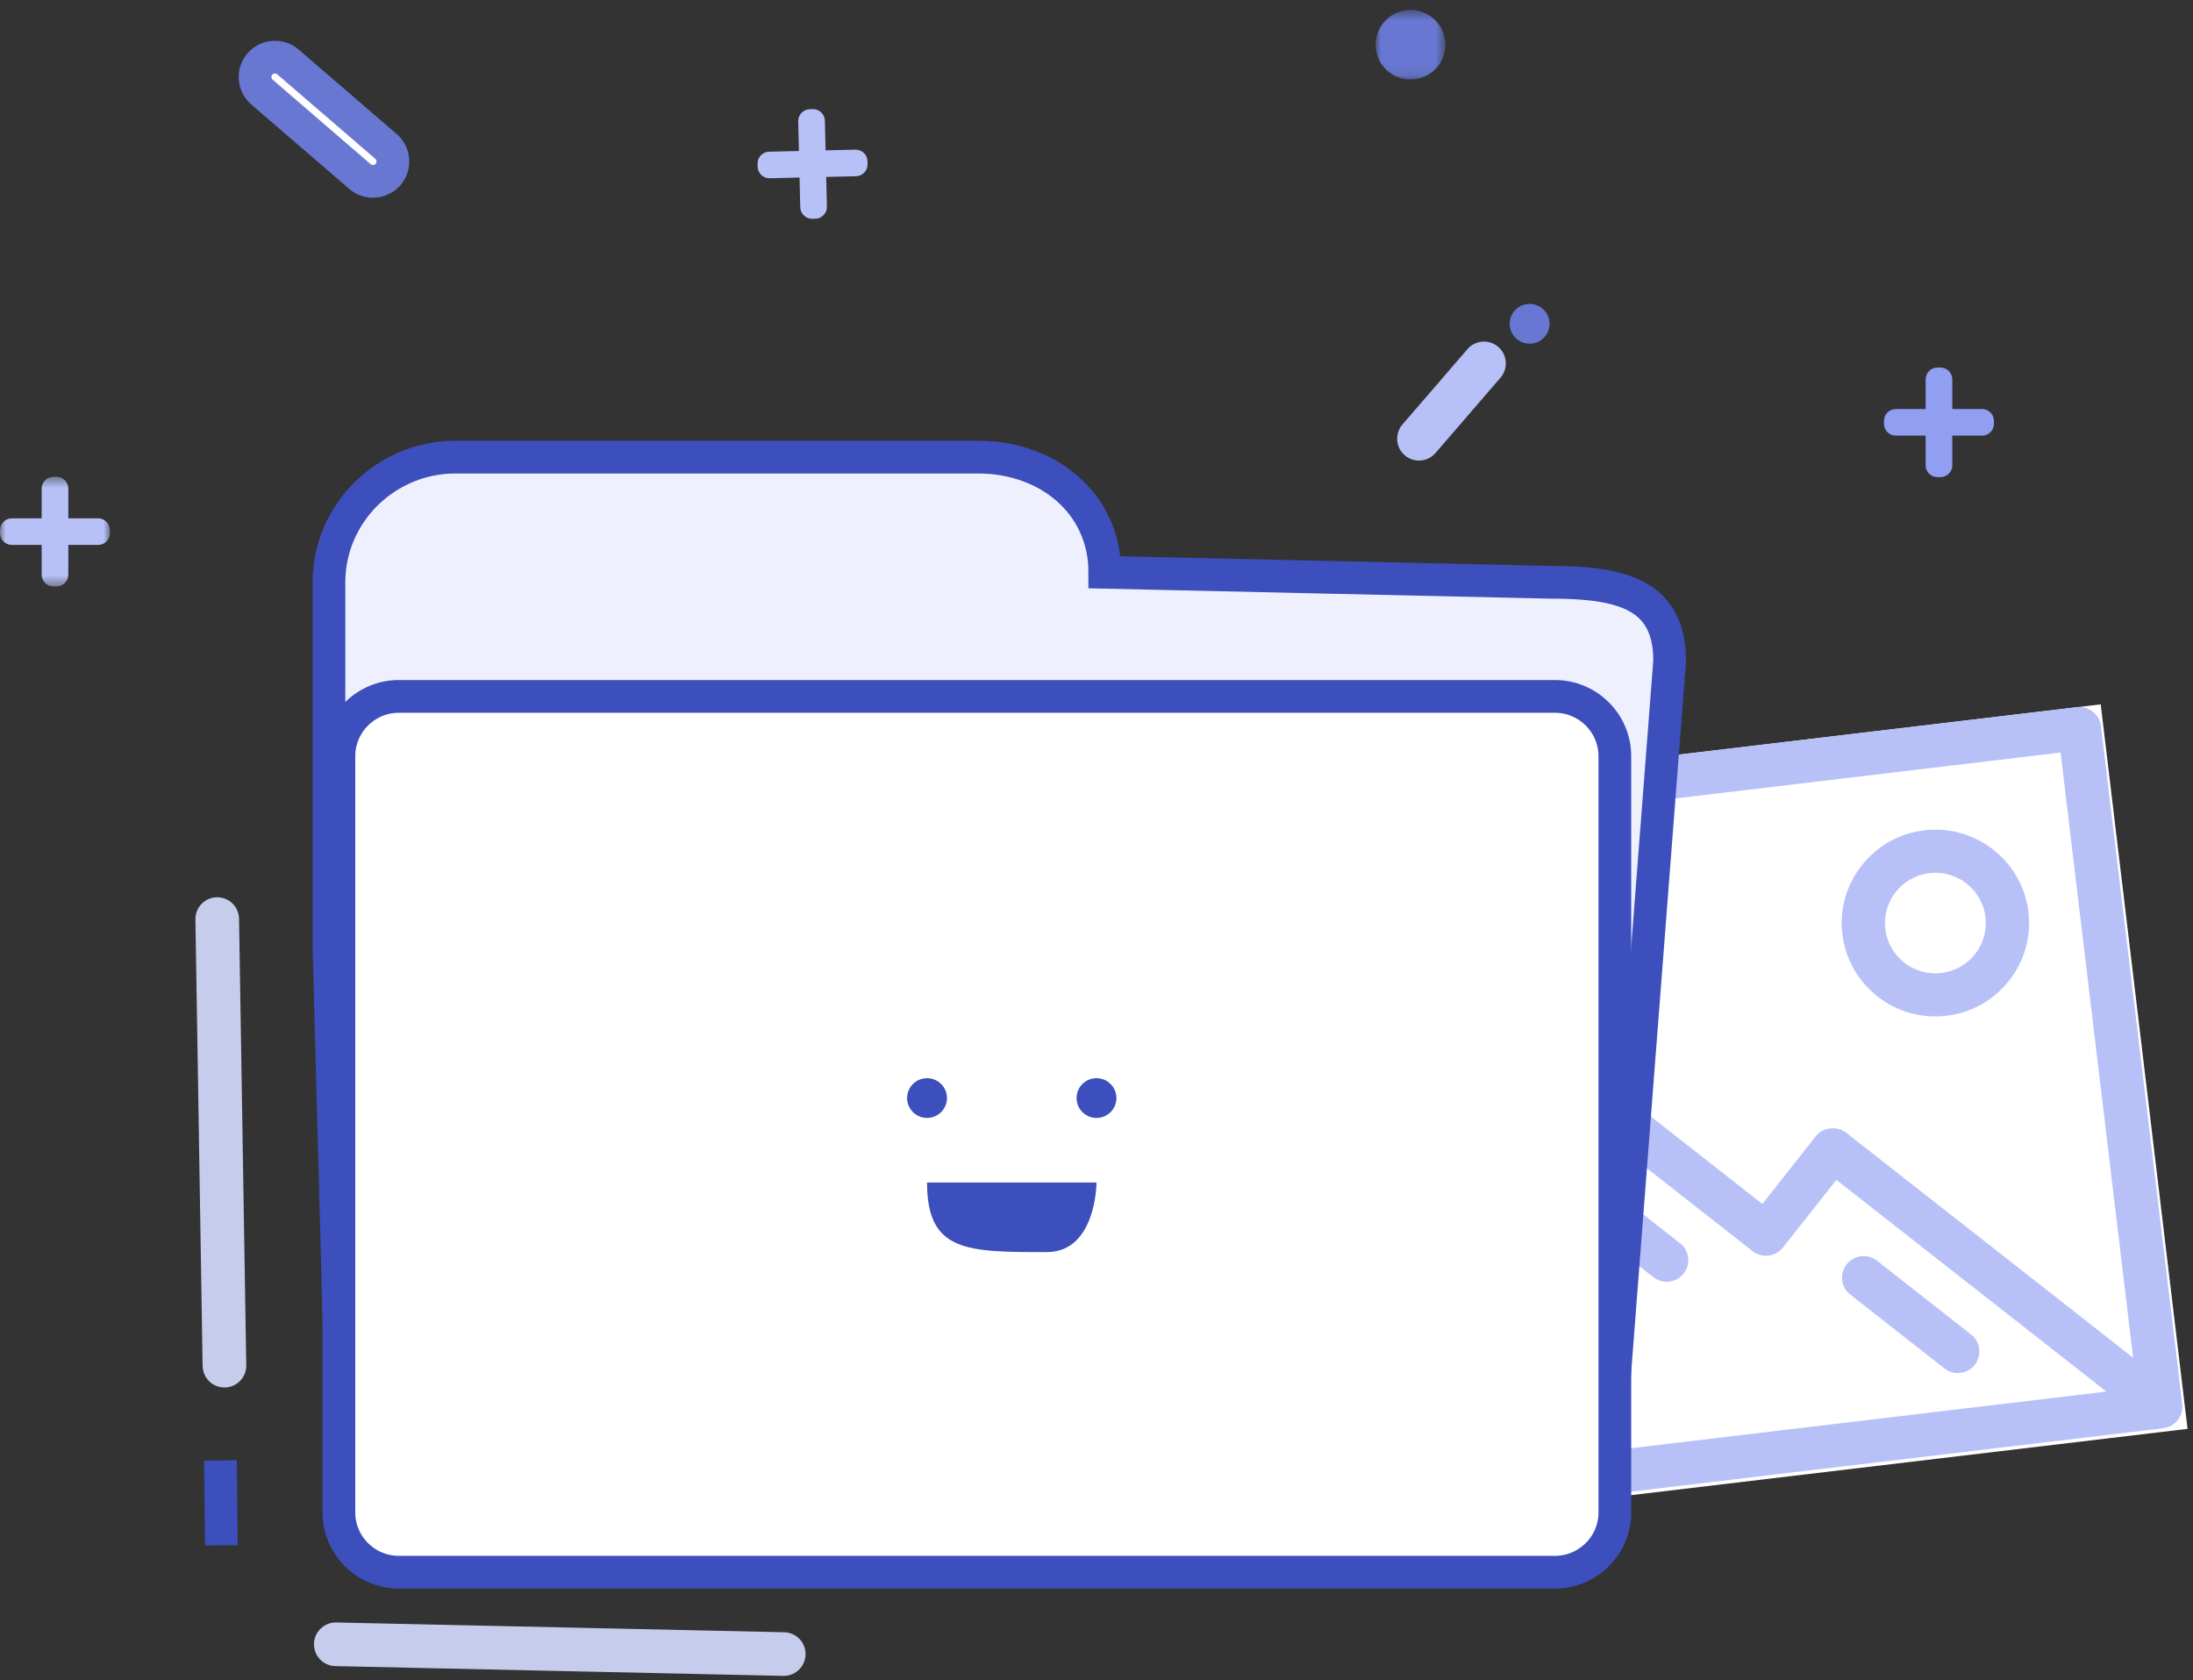 <?xml version="1.0" encoding="UTF-8"?>
<svg width="201px" height="154px" viewBox="0 0 201 154" version="1.1" xmlns="http://www.w3.org/2000/svg" xmlns:xlink="http://www.w3.org/1999/xlink">
    <rect x="0" y="0" width="201" height="154" fill="#333333" stroke="none"/>
    <!-- Generator: Sketch 43.1 (39012) - http://www.bohemiancoding.com/sketch -->
    <title>Group 6</title>
    <desc>Created with Sketch.</desc>
    <defs>
        <polygon id="path-1" points="2.57312038e-16 10.532 2.57312038e-16 0.485 10.078 0.485 10.078 10.532 0 10.532"></polygon>
        <polygon id="path-3" points="-5.17240587e-05 0.5 6.396 0.5 6.396 6.875 -5.17240587e-05 6.875 -5.17240587e-05 0.5"></polygon>
    </defs>
    <g id="FEEDBACK_CAMBIOS-" stroke="none" stroke-width="1" fill="none" fill-rule="evenodd">
        <g id="01_crear-copy" transform="translate(-957, -321)">
            <g id="Group-6" transform="translate(957, 321)">
                <polygon id="Fill-1" fill="#FFFFFF" points="95.288 76.136 103.247 142.535 200.501 130.951 192.541 64.551"></polygon>
                <path d="M100.23,79.526 L188.863,68.969 L195.512,124.429 L169.205,103.805 C168.379,103.157 167.072,103.313 166.423,104.136 L161.528,110.337 L141.339,94.508 C140.479,93.832 139.232,93.982 138.556,94.84 L106.877,134.986 L100.23,79.526 Z M109.993,137.428 L140.446,98.836 L160.636,114.664 C161.496,115.339 162.742,115.19 163.419,114.332 L168.313,108.131 L193.062,127.534 L109.993,137.428 Z M96.059,78.033 L103.51,140.19 C103.525,140.319 103.554,140.446 103.595,140.57 C103.614,140.627 103.641,140.678 103.665,140.732 C103.692,140.796 103.716,140.861 103.751,140.923 C103.786,140.985 103.831,141.04 103.872,141.098 C103.905,141.145 103.934,141.193 103.972,141.238 C104.142,141.436 104.348,141.599 104.581,141.718 C104.634,141.744 104.691,141.76 104.747,141.783 C104.812,141.808 104.874,141.837 104.942,141.857 C105.011,141.875 105.081,141.883 105.151,141.896 C105.209,141.905 105.264,141.92 105.323,141.923 C105.453,141.934 105.583,141.933 105.712,141.917 L198.282,130.892 C198.411,130.876 198.539,130.847 198.663,130.806 C198.721,130.789 198.773,130.761 198.827,130.736 C198.891,130.71 198.955,130.686 199.017,130.652 C199.081,130.617 199.137,130.571 199.197,130.528 C199.242,130.496 199.29,130.468 199.335,130.431 C199.532,130.262 199.695,130.056 199.814,129.823 C199.84,129.77 199.856,129.716 199.877,129.663 C199.905,129.598 199.935,129.533 199.955,129.464 C199.973,129.397 199.98,129.327 199.992,129.259 C200.002,129.2 200.018,129.144 200.023,129.084 C200.033,128.955 200.031,128.825 200.015,128.696 L192.564,66.539 C192.434,65.455 191.448,64.682 190.361,64.811 L97.792,75.837 C96.705,75.967 95.929,76.949 96.059,78.033 L96.059,78.033 Z" id="Fill-2" fill="#B7C1F8"></path>
                <path d="M142.023,107.074 C141.346,107.931 141.495,109.173 142.356,109.848 L151.534,117.043 C151.964,117.381 152.491,117.513 152.994,117.452 C153.498,117.393 153.978,117.142 154.317,116.713 C154.994,115.856 154.845,114.612 153.984,113.939 L144.805,106.742 C143.945,106.068 142.699,106.217 142.023,107.074" id="Fill-4" fill="#B7C1F8"></path>
                <path d="M169.254,115.87 C168.577,116.728 168.726,117.97 169.586,118.644 L178.215,125.41 C178.643,125.748 179.17,125.879 179.675,125.819 C180.178,125.759 180.659,125.508 180.997,125.079 C181.674,124.221 181.525,122.979 180.664,122.305 L172.036,115.54 C171.176,114.865 169.931,115.013 169.254,115.87" id="Fill-6" fill="#B7C1F8"></path>
                <path d="M181.981,84.048 C182.283,86.572 180.471,88.87 177.937,89.171 C175.406,89.473 173.1,87.666 172.798,85.142 C172.496,82.618 174.309,80.319 176.84,80.017 C179.373,79.716 181.679,81.525 181.981,84.048 M185.917,83.579 C185.355,78.893 181.072,75.535 176.369,76.095 C171.669,76.654 168.3,80.925 168.862,85.61 C169.424,90.298 173.706,93.654 178.408,93.094 C183.11,92.534 186.478,88.266 185.917,83.579" id="Fill-8" fill="#B7C1F8"></path>
                <path d="M19.91,84.232 L20.571,125.158" id="Stroke-10" stroke="#C6CCEC" stroke-width="4" stroke-linecap="round"></path>
                <path d="M30.778,150.693 L71.831,151.589" id="Stroke-12" stroke="#C6CCEC" stroke-width="4" stroke-linecap="round"></path>
                <g id="Group-17" transform="translate(20.1, 133.375)">
                    <path d="M0.105,0.469 L0.19,8.25" id="Fill-14" fill="#CADCEE"></path>
                    <path d="M0.105,0.469 L0.19,8.25" id="Stroke-16" stroke="#3C4FBC" stroke-width="3"></path>
                </g>
                <path d="M130.057,40.209 L136.015,33.304" id="Stroke-18" stroke="#B7C1F8" stroke-width="4" stroke-linecap="round" stroke-linejoin="round"></path>
                <g id="Group-22" transform="translate(0, 43.214)">
                    <mask id="mask-2" fill="white">
                        <use xlink:href="#path-1"></use>
                    </mask>
                    <g id="Clip-21"></g>
                    <path d="M8.993,4.291 L6.261,4.291 L6.261,1.568 C6.261,0.972 5.772,0.485 5.175,0.485 L4.903,0.485 C4.307,0.485 3.818,0.972 3.818,1.568 L3.818,4.291 L1.086,4.291 C0.489,4.291 -0,4.778 -0,5.373 L-0,5.644 C-0,6.239 0.489,6.726 1.086,6.726 L3.818,6.726 L3.818,9.449 C3.818,10.045 4.307,10.532 4.903,10.532 L5.175,10.532 C5.772,10.532 6.261,10.045 6.261,9.449 L6.261,6.726 L8.993,6.726 C9.59,6.726 10.078,6.239 10.078,5.644 L10.078,5.373 C10.078,4.778 9.59,4.291 8.993,4.291" id="Fill-20" fill="#B7C1F8" mask="url(#mask-2)"></path>
                </g>
                <path d="M78.399,13.716 L75.668,13.781 L75.604,11.059 C75.589,10.463 75.089,9.988 74.493,10.001 L74.221,10.008 C73.624,10.022 73.147,10.52 73.161,11.116 L73.225,13.838 L70.494,13.903 C69.897,13.916 69.42,14.415 69.435,15.01 L69.441,15.281 C69.455,15.876 69.955,16.352 70.552,16.337 L73.283,16.272 L73.348,18.995 C73.362,19.59 73.862,20.066 74.46,20.052 L74.73,20.046 C75.328,20.031 75.805,19.533 75.791,18.937 L75.726,16.215 L78.457,16.15 C79.054,16.137 79.531,15.638 79.517,15.043 L79.51,14.773 C79.497,14.177 78.996,13.702 78.399,13.716" id="Fill-23" fill="#B7C1F8"></path>
                <path d="M181.67,37.488 L178.938,37.488 L178.938,34.765 C178.938,34.169 178.449,33.682 177.852,33.682 L177.581,33.682 C176.984,33.682 176.495,34.169 176.495,34.765 L176.495,37.488 L173.763,37.488 C173.166,37.488 172.677,37.975 172.677,38.569 L172.677,38.84 C172.677,39.436 173.166,39.923 173.763,39.923 L176.495,39.923 L176.495,42.646 C176.495,43.241 176.984,43.729 177.581,43.729 L177.852,43.729 C178.449,43.729 178.938,43.241 178.938,42.646 L178.938,39.923 L181.67,39.923 C182.268,39.923 182.755,39.436 182.755,38.84 L182.755,38.569 C182.755,37.975 182.268,37.488 181.67,37.488" id="Fill-25" fill="#919FF3"></path>
                <path d="M35.568,15.991 L35.568,15.991 C34.91,16.749 33.751,16.833 32.991,16.178 L24.006,8.435 C23.246,7.779 23.161,6.623 23.819,5.866 C24.476,5.108 25.636,5.024 26.396,5.679 L35.381,13.422 C36.141,14.077 36.225,15.233 35.568,15.991" id="Fill-27" fill="#FFFFFF"></path>
                <path d="M35.568,15.991 L35.568,15.991 C34.91,16.749 33.751,16.833 32.991,16.178 L24.006,8.435 C23.246,7.779 23.161,6.623 23.819,5.866 C24.476,5.108 25.636,5.024 26.396,5.679 L35.381,13.422 C36.141,14.077 36.225,15.233 35.568,15.991 Z" id="Stroke-29" stroke="#6878D2" stroke-width="3" stroke-linecap="round" stroke-linejoin="round"></path>
                <path d="M141.594,30.853 C140.941,31.621 139.788,31.716 139.018,31.066 C138.248,30.417 138.152,29.267 138.804,28.5 C139.457,27.731 140.609,27.636 141.38,28.286 C142.15,28.936 142.245,30.085 141.594,30.853" id="Fill-31" fill="#6878D2"></path>
                <g id="Group-35" transform="translate(126.082, 0.411)">
                    <mask id="mask-4" fill="white">
                        <use xlink:href="#path-3"></use>
                    </mask>
                    <g id="Clip-34"></g>
                    <path d="M5.634,1.623 C6.778,2.964 6.614,4.976 5.269,6.116 C3.922,7.257 1.905,7.093 0.761,5.751 C-0.383,4.41 -0.218,2.399 1.127,1.259 C2.473,0.118 4.491,0.282 5.634,1.623" id="Fill-33" fill="#6878D2" mask="url(#mask-4)"></path>
                </g>
                <path d="M101.261,52.448 C101.261,46.141 96.045,41.893 89.668,41.893 L41.743,41.893 C35.366,41.893 30.15,47.052 30.15,53.359 L30.15,65.735 L30.15,86.757 L31.52,137.973 C31.52,144.279 36.287,141.46 42.664,141.46 L136.416,141.46 C142.793,141.46 147.552,137.904 147.552,131.598 L153.034,60.563 C153.034,54.256 148.275,53.359 141.898,53.359 L101.261,52.448 Z" id="Fill-36" fill="#EEF0FE"></path>
                <path d="M141.898,53.359 L101.261,52.448 C101.261,46.141 96.045,41.893 89.668,41.893 L41.743,41.893 C35.366,41.893 30.15,47.052 30.15,53.359 L30.15,65.735 L30.15,86.757 L31.52,137.973 C31.52,144.279 36.287,141.46 42.664,141.46 L136.416,141.46 C142.793,141.46 147.552,137.904 147.552,131.598 L153.034,60.563 C153.034,54.256 148.275,53.359 141.898,53.359 Z" id="Stroke-38" stroke="#3C4FBC" stroke-width="3"></path>
                <path d="M142.527,144.086 L36.545,144.086 C33.53,144.086 31.064,141.628 31.064,138.622 L31.064,69.289 C31.064,66.283 33.53,63.824 36.545,63.824 L142.527,63.824 C145.542,63.824 148.009,66.283 148.009,69.289 L148.009,138.622 C148.009,141.628 145.542,144.086 142.527,144.086" id="Fill-40" fill="#FFFFFF"></path>
                <path d="M142.527,144.086 L36.545,144.086 C33.53,144.086 31.064,141.628 31.064,138.622 L31.064,69.289 C31.064,66.283 33.53,63.824 36.545,63.824 L142.527,63.824 C145.542,63.824 148.009,66.283 148.009,69.289 L148.009,138.622 C148.009,141.628 145.542,144.086 142.527,144.086 Z" id="Stroke-42" stroke="#3C4FBC" stroke-width="3" stroke-linecap="round" stroke-linejoin="round"></path>
                <path d="M86.795,100.634 C86.795,101.639 85.977,102.455 84.968,102.455 C83.96,102.455 83.141,101.639 83.141,100.634 C83.141,99.628 83.96,98.812 84.968,98.812 C85.977,98.812 86.795,99.628 86.795,100.634" id="Fill-44" fill="#3C4FBC"></path>
                <path d="M102.327,100.634 C102.327,101.639 101.509,102.455 100.5,102.455 C99.491,102.455 98.673,101.639 98.673,100.634 C98.673,99.628 99.491,98.812 100.5,98.812 C101.509,98.812 102.327,99.628 102.327,100.634" id="Fill-46" fill="#3C4FBC"></path>
                <path d="M84.968,108.375 L100.5,108.375 C100.5,108.375 100.5,114.75 95.932,114.75 C88.623,114.75 84.968,114.75 84.968,108.375" id="Fill-48" fill="#3C4FBC"></path>
            </g>
        </g>
    </g>
</svg>
